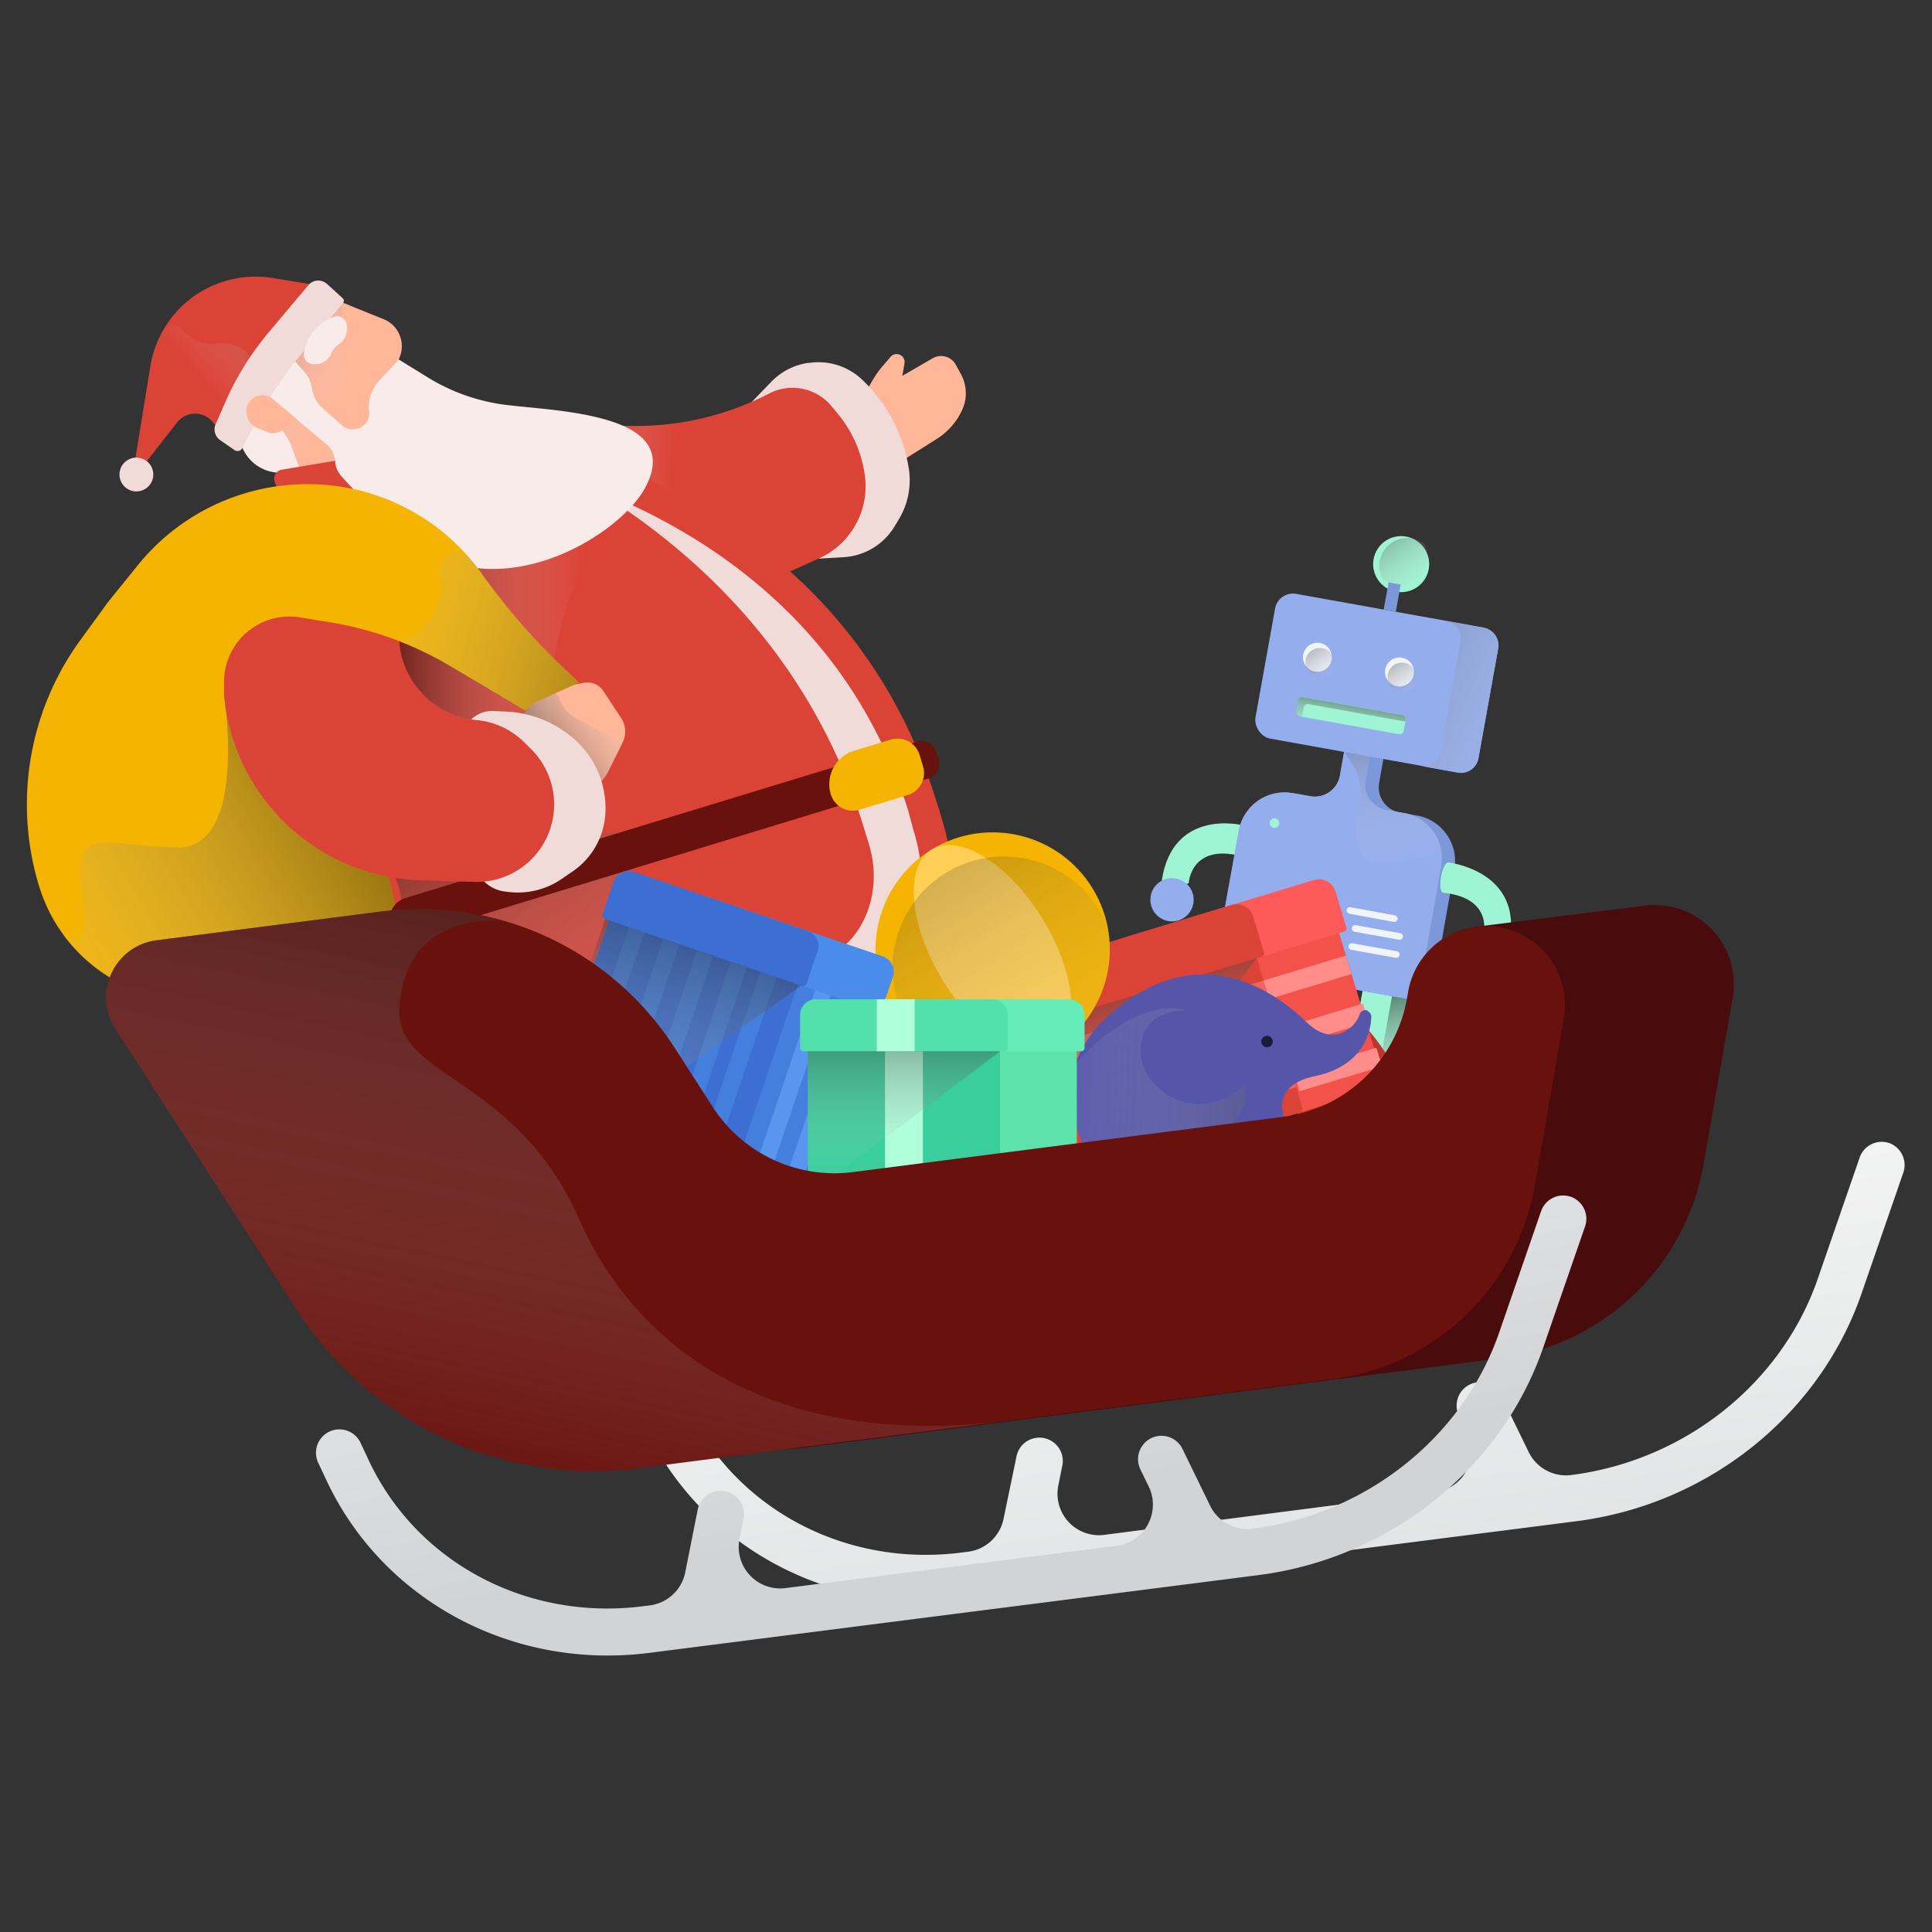 <svg xmlns="http://www.w3.org/2000/svg" xmlns:xlink="http://www.w3.org/1999/xlink" viewBox="0 0 360 360"><rect x="0" y="0" width="360" height="360" fill="#333333" stroke="none"/><defs><style>.cls-1{isolation:isolate;}.cls-2{fill:url(#linear-gradient);}.cls-3{fill:#9ff4d5;}.cls-4{fill:#94aded;}.cls-10,.cls-11,.cls-13,.cls-14,.cls-15,.cls-16,.cls-24,.cls-26,.cls-28,.cls-30,.cls-33,.cls-35,.cls-37,.cls-38,.cls-39,.cls-41,.cls-42,.cls-43,.cls-44,.cls-45,.cls-46,.cls-5,.cls-53,.cls-58,.cls-6,.cls-60,.cls-7,.cls-8{opacity:0.49;}.cls-10,.cls-11,.cls-13,.cls-14,.cls-15,.cls-16,.cls-26,.cls-28,.cls-30,.cls-33,.cls-35,.cls-37,.cls-38,.cls-39,.cls-41,.cls-42,.cls-43,.cls-44,.cls-45,.cls-46,.cls-48,.cls-5,.cls-6,.cls-60,.cls-7,.cls-8{mix-blend-mode:color-burn;}.cls-5{fill:url(#linear-gradient-2);}.cls-6{fill:url(#linear-gradient-3);}.cls-7{fill:url(#linear-gradient-4);}.cls-8{fill:url(#linear-gradient-5);}.cls-9{fill:#7c98d8;}.cls-10{fill:url(#linear-gradient-6);}.cls-11{fill:url(#linear-gradient-7);}.cls-12{fill:#f0f5fc;}.cls-13{fill:url(#linear-gradient-8);}.cls-14{fill:url(#linear-gradient-9);}.cls-15{fill:url(#linear-gradient-10);}.cls-16{fill:url(#linear-gradient-11);}.cls-17{fill:#490b0b;}.cls-18{fill:#bf352e;}.cls-19{fill:#db4337;}.cls-20{fill:#f4514a;}.cls-21{fill:#ff5a5a;}.cls-22{fill:#f4635b;}.cls-23{fill:#ff8d8a;}.cls-24,.cls-53,.cls-58{mix-blend-mode:multiply;}.cls-24{fill:url(#linear-gradient-12);}.cls-25{fill:#55a;}.cls-26{fill:url(#linear-gradient-13);}.cls-27{fill:#1b1c37;}.cls-28{fill:url(#linear-gradient-14);}.cls-29{fill:#f4b401;}.cls-30{fill:url(#linear-gradient-15);}.cls-31{fill:#ffb699;}.cls-32{fill:#f1dbd9;}.cls-33{fill:url(#linear-gradient-16);}.cls-34{fill:#e8d2d1;}.cls-35{fill:url(#linear-gradient-17);}.cls-36{fill:#69110d;}.cls-37{fill:url(#linear-gradient-18);}.cls-38{fill:url(#linear-gradient-19);}.cls-39{fill:url(#linear-gradient-20);}.cls-40{fill:#f9ebea;}.cls-41{fill:url(#linear-gradient-21);}.cls-42{fill:url(#linear-gradient-22);}.cls-43{fill:url(#linear-gradient-23);}.cls-44{fill:url(#linear-gradient-24);}.cls-45{fill:url(#linear-gradient-25);}.cls-46{fill:url(#linear-gradient-26);}.cls-47{fill:#ffce55;}.cls-48{opacity:0.27;fill:url(#linear-gradient-27);}.cls-49{fill:#457fdd;}.cls-50{fill:#4b8cea;}.cls-51{fill:#3d6fd3;}.cls-52{fill:#5996ef;}.cls-53{fill:url(#linear-gradient-28);}.cls-54{fill:#5de2ac;}.cls-55{fill:#64edb9;}.cls-56{fill:#39ce9c;}.cls-57{fill:#aeffda;}.cls-58{fill:url(#linear-gradient-29);}.cls-59{fill:#53e0ad;}.cls-60{fill:url(#linear-gradient-30);}.cls-61{fill:url(#linear-gradient-31);}</style><linearGradient id="linear-gradient" x1="225.8" y1="162.3" x2="261.12" y2="412.71" gradientUnits="userSpaceOnUse"><stop offset="0.07" stop-color="#fff"/><stop offset="0.79" stop-color="#d1d3d4"/></linearGradient><linearGradient id="linear-gradient-2" x1="-145.02" y1="1398.29" x2="-153.96" y2="1376.2" gradientTransform="translate(383.8 -1196.24)" gradientUnits="userSpaceOnUse"><stop offset="0" stop-color="#fff" stop-opacity="0"/><stop offset="0.93"/></linearGradient><linearGradient id="linear-gradient-3" x1="-147.95" y1="1408.66" x2="-153.8" y2="1388.02" gradientTransform="translate(626.77 -1147.67) rotate(10.21)" xlink:href="#linear-gradient-2"/><linearGradient id="linear-gradient-4" x1="-121.02" y1="1398.29" x2="-129.97" y2="1376.2" gradientTransform="translate(383.42 -1191.99)" xlink:href="#linear-gradient-2"/><linearGradient id="linear-gradient-5" x1="-123.95" y1="1408.66" x2="-129.8" y2="1388.02" gradientTransform="translate(626.77 -1147.67) rotate(10.21)" xlink:href="#linear-gradient-2"/><linearGradient id="linear-gradient-6" x1="-126.88" y1="1354.37" x2="-144.23" y2="1313.84" gradientTransform="translate(626.77 -1147.67) rotate(10.21)" xlink:href="#linear-gradient-2"/><linearGradient id="linear-gradient-7" x1="-100.99" y1="1325.85" x2="-159.98" y2="1311.79" gradientTransform="translate(626.77 -1147.67) rotate(10.21)" xlink:href="#linear-gradient-2"/><linearGradient id="linear-gradient-8" x1="-145.6" y1="1322.32" x2="-154.73" y2="1313.37" gradientTransform="translate(1564.39 273.02) rotate(90)" xlink:href="#linear-gradient-2"/><linearGradient id="linear-gradient-9" x1="-130.01" y1="1322.32" x2="-139.14" y2="1313.37" gradientTransform="matrix(0, 1, -1, 0, 1579.73, 260.22)" xlink:href="#linear-gradient-2"/><linearGradient id="linear-gradient-10" x1="-142.1" y1="1334.26" x2="-142.1" y2="1322.42" gradientTransform="translate(626.77 -1147.67) rotate(10.21)" xlink:href="#linear-gradient-2"/><linearGradient id="linear-gradient-11" x1="-131.59" y1="1303.13" x2="-146.23" y2="1288.49" gradientTransform="translate(626.77 -1147.67) rotate(10.21)" xlink:href="#linear-gradient-2"/><linearGradient id="linear-gradient-12" x1="1309.18" y1="-1552.7" x2="1309.18" y2="-1608.14" gradientTransform="translate(-577.97 2078.33) rotate(-16.89)" gradientUnits="userSpaceOnUse"><stop offset="0.02" stop-color="#fff" stop-opacity="0"/><stop offset="0.71"/></linearGradient><linearGradient id="linear-gradient-13" x1="2770.41" y1="-2936.48" x2="2832.2" y2="-2891.96" gradientTransform="translate(-497.17 4185.25) rotate(-33.54)" gradientUnits="userSpaceOnUse"><stop offset="0.02" stop-color="#fff" stop-opacity="0"/><stop offset="0.96"/></linearGradient><linearGradient id="linear-gradient-14" x1="89.22" y1="245.77" x2="224.05" y2="161.01" gradientTransform="matrix(1, 0, 0, 1, 0, 0)" xlink:href="#linear-gradient-12"/><linearGradient id="linear-gradient-15" x1="-5.14" y1="193.72" x2="101.05" y2="131.12" gradientUnits="userSpaceOnUse"><stop offset="0.02" stop-color="#fff" stop-opacity="0"/><stop offset="0.77"/></linearGradient><linearGradient id="linear-gradient-16" x1="703.28" y1="4337.19" x2="641.81" y2="4385.96" gradientTransform="matrix(0.76, 0.66, -0.66, 0.76, 2453.86, -3640.99)" gradientUnits="userSpaceOnUse"><stop offset="0.02" stop-color="#fff" stop-opacity="0"/><stop offset="0.4"/></linearGradient><linearGradient id="linear-gradient-17" x1="1185.72" y1="-1563.83" x2="1148.55" y2="-1670.9" gradientTransform="matrix(0.96, -0.29, 0.29, 0.96, -556.89, 2051.8)" xlink:href="#linear-gradient-12"/><linearGradient id="linear-gradient-18" x1="1197.33" y1="-1639.18" x2="1162.21" y2="-1627.31" gradientTransform="matrix(0.96, -0.29, 0.29, 0.96, -556.89, 2051.8)" gradientUnits="userSpaceOnUse"><stop offset="0.02" stop-color="#fff" stop-opacity="0"/><stop offset="0.54"/></linearGradient><linearGradient id="linear-gradient-19" x1="1193.21" y1="-1649.67" x2="1129.29" y2="-1668.96" xlink:href="#linear-gradient-18"/><linearGradient id="linear-gradient-20" x1="820.13" y1="-2097.19" x2="802.84" y2="-2145.01" gradientTransform="matrix(0.79, -0.62, 0.62, 0.79, 721.32, 2233.05)" xlink:href="#linear-gradient-18"/><linearGradient id="linear-gradient-21" x1="796.63" y1="-2100.81" x2="810.13" y2="-2106.63" gradientTransform="matrix(0.79, -0.62, 0.62, 0.79, 721.32, 2233.05)" gradientUnits="userSpaceOnUse"><stop offset="0.12" stop-color="#fff" stop-opacity="0"/><stop offset="0.85"/></linearGradient><linearGradient id="linear-gradient-22" x1="792.03" y1="-2122.14" x2="851.45" y2="-2124.79" gradientTransform="matrix(0.79, -0.62, 0.62, 0.79, 721.32, 2233.05)" xlink:href="#linear-gradient-18"/><linearGradient id="linear-gradient-23" x1="813.22" y1="-2105.52" x2="812.39" y2="-2115.55" gradientTransform="matrix(0.79, -0.62, 0.62, 0.79, 721.32, 2233.05)" gradientUnits="userSpaceOnUse"><stop offset="0.21" stop-color="#fff" stop-opacity="0"/><stop offset="0.9"/></linearGradient><linearGradient id="linear-gradient-24" x1="832.41" y1="-2100" x2="832.5" y2="-2109.74" gradientTransform="matrix(0.79, -0.62, 0.62, 0.79, 721.32, 2233.05)" xlink:href="#linear-gradient-18"/><linearGradient id="linear-gradient-25" x1="801.89" y1="-2107.77" x2="820.07" y2="-2112.46" gradientTransform="matrix(0.79, -0.62, 0.62, 0.79, 721.32, 2233.05)" xlink:href="#linear-gradient-18"/><linearGradient id="linear-gradient-26" x1="57.43" y1="108.08" x2="187.61" y2="144.46" gradientTransform="matrix(1, 0, 0, 1, 0, 0)" xlink:href="#linear-gradient-18"/><linearGradient id="linear-gradient-27" x1="2220.15" y1="-3188.84" x2="2220.15" y2="-3270.22" gradientTransform="translate(-25.39 4093.21) rotate(-31.4)" xlink:href="#linear-gradient-13"/><linearGradient id="linear-gradient-28" x1="-424.63" y1="2483.85" x2="-424.63" y2="2391.68" gradientTransform="translate(1315.49 -1989.43) rotate(18.76)" xlink:href="#linear-gradient-12"/><linearGradient id="linear-gradient-29" x1="168.44" y1="221.88" x2="168.44" y2="172.45" gradientTransform="matrix(1, 0, 0, 1, 0, 0)" xlink:href="#linear-gradient-12"/><linearGradient id="linear-gradient-30" x1="91.81" y1="282.96" x2="129.7" y2="101.89" xlink:href="#linear-gradient-15"/><linearGradient id="linear-gradient-31" x1="157.38" y1="141.33" x2="190.12" y2="318.54" xlink:href="#linear-gradient"/></defs><title>Santa Sleigh</title><g class="cls-1"><g id="Layer_1" data-name="Layer 1"><path class="cls-2" d="M352.06,213a4.36,4.36,0,0,0-5.54,2.69l-7.81,22.6c-6.74,19.51-24.77,33.86-45.93,36.56h0a7.73,7.73,0,0,1-7.93-4.28L279.7,260a4.36,4.36,0,1,0-7.84,3.82l1.57,3.23a7.73,7.73,0,0,1-6,11L205.75,286a7.73,7.73,0,0,1-8.55-9.19l.71-3.52a4.36,4.36,0,1,0-8.54-1.72L187,283a7.73,7.73,0,0,1-6.6,6.14l-1.29.16c-21.62,2.76-42.15-8.16-51.07-27.17l-1.57-3.35a4.36,4.36,0,0,0-7.89,3.71l1.57,3.35c10.54,22.45,34.67,35.35,60.06,32.11l9.88-1.26h0l95.11-12.14h0l8.59-1.1c24.42-3.12,45.24-19.74,53.06-42.36l7.81-22.6A4.36,4.36,0,0,0,352.06,213Z"/><path class="cls-3" d="M231.57,153.77s-13-3.29-15.08,10.24c0,0,.71,1.58,5,.59,0,0,.36-7.51,9.82-5.06"/><circle class="cls-4" cx="218.46" cy="166.27" r="4.05" transform="matrix(0.18, -0.98, 0.98, 0.18, 16.12, 351.82)"/><rect class="cls-3" x="228.9" y="178.44" width="8.77" height="20.32" rx="0.76" ry="0.76" transform="translate(37.1 -38.35) rotate(10.2)"/><rect class="cls-5" x="228.9" y="178.44" width="8.77" height="20.32" rx="0.76" ry="0.76" transform="translate(37.1 -38.35) rotate(10.2)"/><rect class="cls-3" x="221.55" y="185.53" width="20.32" height="5.57" rx="0.73" ry="0.73" transform="translate(5.32 383) rotate(-79.8)"/><path class="cls-4" d="M226.82,195.91h7.81a.76.76,0,0,1,.76.76v8.59a.76.76,0,0,1-.76.76H220.25a.76.76,0,0,1-.76-.76v-2a7.32,7.32,0,0,1,7.32-7.32Z" transform="translate(39.2 -37.12) rotate(10.21)"/><path class="cls-4" d="M234.49,206.63l1.53-8.51a.73.73,0,0,0-.59-.85l-1.93-.35a7.08,7.08,0,0,0-8.19,5.69l-.41,2.29a.73.73,0,0,0,.59.85l8.15,1.47A.73.73,0,0,0,234.49,206.63Z"/><path class="cls-6" d="M234.49,206.63l1.53-8.51a.73.73,0,0,0-.59-.85l-1.93-.35a7.08,7.08,0,0,0-8.19,5.69l-.41,2.29a.73.73,0,0,0,.59.85l8.15,1.47A.73.73,0,0,0,234.49,206.63Z"/><rect class="cls-3" x="252.52" y="182.69" width="8.77" height="20.32" rx="0.76" ry="0.76" transform="translate(38.23 -42.46) rotate(10.2)"/><rect class="cls-7" x="252.52" y="182.69" width="8.77" height="20.32" rx="0.76" ry="0.76" transform="translate(38.23 -42.46) rotate(10.2)"/><rect class="cls-3" x="245.17" y="189.78" width="20.32" height="5.57" rx="0.73" ry="0.73" transform="translate(20.57 409.74) rotate(-79.8)"/><path class="cls-4" d="M250.43,200.16h7.81a.76.76,0,0,1,.76.76v8.59a.76.76,0,0,1-.76.76H243.87a.76.76,0,0,1-.76-.76v-2a7.32,7.32,0,0,1,7.32-7.32Z" transform="translate(40.33 -41.23) rotate(10.2)"/><path class="cls-4" d="M258.11,210.88l1.53-8.51a.73.73,0,0,0-.59-.85l-1.93-.35a7.08,7.08,0,0,0-8.19,5.69l-.41,2.29a.73.73,0,0,0,.59.85l8.15,1.47A.73.73,0,0,0,258.11,210.88Z"/><path class="cls-8" d="M258.11,210.88l1.53-8.51a.73.73,0,0,0-.59-.85l-1.93-.35a7.08,7.08,0,0,0-8.19,5.69l-.41,2.29a.73.73,0,0,0,.59.85l8.15,1.47A.73.73,0,0,0,258.11,210.88Z"/><path class="cls-9" d="M271,162A8.65,8.65,0,0,0,264.28,152l-.1,0-3.36-.61a4.75,4.75,0,0,1-3.83-5.52l1-5.68-7.32-1.32-1,5.68a4.75,4.75,0,0,1-5.52,3.83l-3.36-.61-.1,0a8.65,8.65,0,0,0-9.85,7.07l-4.06,22.35a2.52,2.52,0,0,0,2,2.93l35.31,6.36a2.52,2.52,0,0,0,2.93-2Z"/><path class="cls-4" d="M264.54,183.93l4-22.37a8.65,8.65,0,0,0-6.77-10.06l-.1,0-.85-.15-2.52-.45a4.75,4.75,0,0,1-3.83-5.52l1-5.68-4.8-.86-1,5.68a4.75,4.75,0,0,1-5.52,3.83l-2.52-.45-.85-.15-.1,0a8.65,8.65,0,0,0-9.85,7.07l-4.06,22.35a2.52,2.52,0,0,0,2,2.93l32.79,5.9A2.52,2.52,0,0,0,264.54,183.93Z"/><path class="cls-10" d="M261.76,151.51l-.09,0-.86-.16h0l-2.52-.45a4.75,4.75,0,0,1-3.83-5.52l1-5.68-2.12-.38-2.85.85,1.34,1.93a9.8,9.8,0,0,1,1.6,7.33l-.71,3.93a8,8,0,0,0,1.31,6,3.16,3.16,0,0,0,2.58,1.35,35.07,35.07,0,0,0,11.93-2A8.55,8.55,0,0,0,261.76,151.51Z"/><rect class="cls-4" x="235.42" y="113.6" width="42.24" height="27.41" rx="3.39" ry="3.39" transform="translate(26.61 -43.44) rotate(10.2)"/><path class="cls-4" d="M276.53,117l-7-1.26a3.28,3.28,0,0,1,2.64,3.79l-3.7,20.55a3.28,3.28,0,0,1-3.79,2.64l7,1.26a3.28,3.28,0,0,0,3.79-2.64l3.7-20.55A3.28,3.28,0,0,0,276.53,117Z"/><path class="cls-11" d="M276.53,117l-7-1.26a3.28,3.28,0,0,1,2.64,3.79l-3.7,20.55a3.28,3.28,0,0,1-3.79,2.64l7,1.26a3.28,3.28,0,0,0,3.79-2.64l3.7-20.55A3.28,3.28,0,0,0,276.53,117Z"/><circle class="cls-12" cx="245.46" cy="122.47" r="2.7" transform="translate(81.44 342.34) rotate(-79.79)"/><circle class="cls-13" cx="245.93" cy="123.42" r="2.7" transform="translate(80.89 343.6) rotate(-79.79)"/><circle class="cls-12" cx="260.8" cy="125.23" r="2.7" transform="translate(91.34 359.71) rotate(-79.8)"/><circle class="cls-14" cx="261.27" cy="126.18" r="2.7" transform="translate(90.8 360.97) rotate(-79.8)"/><rect class="cls-3" x="241.57" y="131.55" width="20.34" height="3.65" rx="0.76" ry="0.76" transform="translate(27.61 -42.49) rotate(10.2)"/><path class="cls-15" d="M242.92,131.79a.73.73,0,0,1,.85-.59l18.1,3.26.06-.36a.73.73,0,0,0-.59-.85l-18.58-3.35a.73.73,0,0,0-.85.59l-.39,2.16a.73.73,0,0,0,.59.85l.48.09Z"/><circle class="cls-3" cx="260.78" cy="103.73" r="5.24" transform="matrix(0.18, -0.98, 0.98, 0.18, 112.49, 342.01)"/><path class="cls-16" d="M257.1,104.55a5.21,5.21,0,0,0,.52,3.35,5.23,5.23,0,0,0,7.8-6.59,5.23,5.23,0,0,0-8.31,3.24Z"/><rect class="cls-9" x="258.25" y="108.71" width="2.3" height="5.15" transform="translate(23.82 -44.2) rotate(10.2)"/><circle class="cls-3" cx="237.5" cy="153.37" r="0.9" transform="translate(44.48 359.95) rotate(-79.8)"/><rect class="cls-12" x="252.39" y="169.78" width="9.68" height="1.24" rx="0.61" ry="0.61" transform="matrix(0.98, 0.18, -0.18, 0.98, 34.26, -42.88)"/><rect class="cls-12" x="251.79" y="173.15" width="9.68" height="1.24" rx="0.61" ry="0.61" transform="translate(34.85 -42.72) rotate(10.2)"/><rect class="cls-12" x="251.18" y="176.52" width="9.68" height="1.24" rx="0.61" ry="0.61" transform="translate(35.43 -42.56) rotate(10.2)"/><ellipse class="cls-3" cx="269.35" cy="163.5" rx="2.84" ry="0.87" transform="translate(60.71 399.62) rotate(-79.79)"/><path class="cls-3" d="M269.86,160.7s14.13,1.55,11.35,15c0,0-1.21,1.23-4.86-1.18,0,0,2.28-7.16-7.44-8.17"/><circle class="cls-4" cx="278.57" cy="177.09" r="4.05" transform="translate(54.92 419.87) rotate(-79.79)"/><path class="cls-17" d="M306.48,168.77h0l-31.25,3.89L270,204.27l-79.64,10.22a27,27,0,0,1-26.13-12.15l-7.12-11.05a56.39,56.39,0,0,0-54.57-25.38l-42,5.38A10.73,10.73,0,0,0,53,187.76L86.7,240.11a65.72,65.72,0,0,0,63.6,29.58l129.32-16.6a44.07,44.07,0,0,0,37.8-36.1l5.44-31.06A14.73,14.73,0,0,0,306.48,168.77Z"/><path class="cls-18" d="M127.67,203.18s123.87-66.2,137.74,12.5L257.88,218,238.63,205.5S156.12,253,108.92,194.24"/><path class="cls-19" d="M102.06,211.83s123.85-71.39,137.72,7.31l-7.54,2.28L213,209s-82.51,47.47-129.71-11.27"/><rect class="cls-20" x="214" y="175.38" width="40.19" height="33.6" rx="0.67" ry="0.67" transform="translate(-45.74 76.32) rotate(-16.89)"/><path class="cls-21" d="M210.27,169.09h36.92a3.24,3.24,0,0,1,3.24,3.24v6.94a.66.66,0,0,1-.66.66H207.69a.66.66,0,0,1-.66-.66v-6.94a3.24,3.24,0,0,1,3.24-3.24Z" transform="translate(-40.84 74) rotate(-16.89)"/><rect class="cls-19" x="198.66" y="180.04" width="40.19" height="33.6" rx="0.67" ry="0.67" transform="translate(-47.76 72.06) rotate(-16.89)"/><rect class="cls-22" x="196.66" y="188.45" width="40.19" height="3.61" transform="translate(-45.93 71.19) rotate(-16.89)"/><rect class="cls-23" x="235.63" y="180.28" width="16.03" height="3.61" transform="translate(-42.4 78.66) rotate(-16.89)"/><rect class="cls-22" x="199.15" y="196.66" width="40.19" height="3.61" transform="translate(-48.21 72.27) rotate(-16.89)"/><rect class="cls-23" x="238.13" y="188.5" width="16.03" height="3.61" transform="matrix(0.96, -0.29, 0.29, 0.96, -44.68, 79.74)"/><rect class="cls-22" x="201.65" y="204.88" width="40.19" height="3.61" transform="translate(-50.49 73.35) rotate(-16.89)"/><rect class="cls-23" x="240.62" y="196.71" width="16.03" height="3.61" transform="matrix(0.96, -0.29, 0.29, 0.96, -46.96, 80.82)"/><path class="cls-24" d="M205,218.57a.65.65,0,0,1-.81-.43l-9.39-30.91a.65.65,0,0,1,.43-.81l38.92-7.9"/><path class="cls-19" d="M194.93,173.75h36.92a3.24,3.24,0,0,1,3.24,3.24v6.94a.66.66,0,0,1-.66.66H192.35a.66.66,0,0,1-.66-.66V177A3.24,3.24,0,0,1,194.93,173.75Z" transform="translate(-42.86 69.74) rotate(-16.89)"/><path class="cls-25" d="M254.8,188.3a1.1,1.1,0,0,0-1.45.71c-.87,2.65-4.95,6-9.53,1.78-2.59-2.35-18.14-18.41-37.11-1.67s6,39.12,6,39.12l6.09-4s-2.67-5.11,2.89-9.16c6-4.36,12.34-.93,12.34-.93l6.09-4s-4.85-7.59,4.91-9.63c9.44-2,10.43-8.78,10.49-11.09a1.09,1.09,0,0,0-.68-1Z"/><path class="cls-26" d="M212.54,195.92c0-8.22,8.54-7.56,8.54-7.56-4.74-1.89-13.75,1.67-20.67,9.94-4.69,14.72,12.29,29.94,12.29,29.94l3.87-2.57c-.83-7.73,3.31-9,3.31-9h0a10.17,10.17,0,0,1,1.8-1.66,11.82,11.82,0,0,1,10.92-1.51c-1.87-.88-4.71-2.64-2.56-4.62a7.31,7.31,0,0,0,2-6.87C223.47,210.21,212.54,203.26,212.54,195.92Z"/><circle class="cls-27" cx="236.09" cy="194.09" r="1.07" transform="translate(-67.93 162.75) rotate(-33.54)"/><path class="cls-28" d="M178.81,185.3c-31.15,2.24-66.65,17.84-76.94,22.65l-.26,5.28c30.13,15.2,66.24,7.09,86.6.18-6.45,2.16-18.31,5.62-25,4.44-9.46-1.68,6.25-7.31-7.54-10.84C142.28,203.56,177,186.18,178.81,185.3Z"/><path class="cls-29" d="M20.15,112.16,15,119.23a52.07,52.07,0,0,0-7.73,45.85h0A30.24,30.24,0,0,0,40,186.32l37.59-4.86-1.78-30.57"/><path class="cls-30" d="M40,186.32l37.59-4.86-1.78-30.57L49.5,132.57l-7.74-3s4.46,28.34-8.54,28.34-19.86-5-18,8.43c1.82,13-3.23,8-3.58,7.67A30.18,30.18,0,0,0,40,186.32Z"/><path class="cls-31" d="M158.46,77.93l4.2-7.18a16.61,16.61,0,0,1,1.7-2.4l1.58-1.85a1.49,1.49,0,0,1,1.75-.39h0a1.48,1.48,0,0,1,.85,1.6l-.4,2.32,5.67-3.28A3.12,3.12,0,0,1,178.12,68l.95,1.75a7.42,7.42,0,0,1,.22,6.63h0a12.6,12.6,0,0,1-4.74,5.41l-7.33,4.62"/><path class="cls-32" d="M138,77.05l5.75-5.94a11.88,11.88,0,0,1,6.82-3.49l.25,0a11.78,11.78,0,0,1,9.82,3.12h0a29.19,29.19,0,0,1,8.7,16.57h0a14,14,0,0,1-1.85,9.44l-.81,1.35a11.9,11.9,0,0,1-4.09,4.07h0a11.85,11.85,0,0,1-5.37,1.65l-4.58.27"/><path class="cls-19" d="M102.08,76.85h0a54.21,54.21,0,0,0,41.26-3.53h0a9.43,9.43,0,0,1,11.57,2.33l1.16,1.4a22.87,22.87,0,0,1,5.09,11.59h0a14.77,14.77,0,0,1-8.58,15.43l-12.38,5.57a54.15,54.15,0,0,1-45-.21l-.7-.32"/><path class="cls-33" d="M135.48,82.11l6.42-7.4-2.25.32A54.23,54.23,0,0,1,112,79l-9.42,1.35,11.55,33.94a54.21,54.21,0,0,0,21.28-2.77l-3.23-7.15A20.84,20.84,0,0,1,135.48,82.11Z"/><path class="cls-19" d="M96.8,82s59.22,7.9,77.79,67.58l1.07,3.5c5.1,16.77-2.48,33.95-16.94,38.36L107.4,207.09c-12.32,3.76-25.37-7.21-26.16-22l-1.08-20.23L53.45,96.58"/><path class="cls-34" d="M174.93,172.33l-33.06,10.09a.74.74,0,0,0-.49.92l3.51,11.53a.74.74,0,0,0,.92.49l33.07-10.09a6.78,6.78,0,0,0,4.5-8.44h0A6.78,6.78,0,0,0,174.93,172.33Z"/><path class="cls-19" d="M90.46,75.49s60.24,16,78.81,75.69l1.07,3.5c5.1,16.77-2.48,33.95-16.94,38.36l-51.31,15.67c-12.32,3.76-25.37-7.21-26.16-22h0a125.67,125.67,0,0,0-8.46-39.1L48.13,98.2"/><path class="cls-34" d="M86.44,199.31c5.09,6.64,13.17,10.16,21,7.78l51.31-15.67c8.88-2.71,15.16-10.24,17.51-19.52Z"/><path class="cls-32" d="M169.27,151.18C158.29,115.89,131,99,110.49,91c18.25,11.13,40.33,30.6,50.33,62.74l1.07,3.5.06.19c2.86,9.57-1.65,19.31-9.9,21.82L81.12,200.93a24.11,24.11,0,0,0,2,2.32l0,0q.5.5,1,1l.11.1a22,22,0,0,0,3.53,2.53l.19.11q.52.29,1,.55l.24.11c.39.19.79.36,1.19.52l.07,0q.66.25,1.33.46l.17,0q.55.16,1.12.29l.36.08,1,.17.37.05q.6.08,1.2.11h.13c.44,0,.89,0,1.34,0l.36,0c.33,0,.65,0,1-.08l.45-.06.94-.16.42-.08c.44-.1.88-.21,1.32-.34h0l42.86-13.09,8.45-2.58c.51-.16,1-.33,1.5-.52l.46-.18,1-.43.49-.23,1-.49.44-.24q.58-.33,1.13-.69l.19-.12q.66-.44,1.3-.92l.2-.16q.52-.4,1-.83l.3-.27q.46-.41.89-.83l.26-.26q.5-.51,1-1l.09-.1a27.11,27.11,0,0,0,2-2.62l.08-.11q.43-.63.82-1.29l.09-.16q.41-.7.79-1.43h0a30.53,30.53,0,0,0,2-4.85v0q.26-.84.48-1.69h0a35.18,35.18,0,0,0-.57-18.84Z"/><path class="cls-35" d="M116.57,160.55l-1.72-5.65L73.7,163.58h0A19.46,19.46,0,0,1,75,169.63l.91,17.1c.79,14.77,13.84,25.74,26.16,22l11-3.37,1.48-3.36C120.12,189.47,120.83,174.56,116.57,160.55Z"/><path class="cls-36" d="M74.46,152.83h99.67A2.86,2.86,0,0,1,177,155.7v1.43a2.86,2.86,0,0,1-2.86,2.86H71.88a1.67,1.67,0,0,1-1.67-1.67v-1.23A4.25,4.25,0,0,1,74.46,152.83Z" transform="translate(-40.28 42.9) rotate(-16.98)"/><path class="cls-31" d="M115.73,133.78l-3.29-5a3.58,3.58,0,0,0-3.63-1.56l-3.19.58a12.29,12.29,0,0,0-8,5.27l-3.2,4.8,9,10.37,2.68,0a8.22,8.22,0,0,0,6.6-3.47,9,9,0,0,0,.67-1.11L116,138.4A4.59,4.59,0,0,0,115.73,133.78Z"/><path class="cls-37" d="M104.24,130.17h0a1.68,1.68,0,0,0-2.43-1,12.24,12.24,0,0,0-4.21,3.89l-2.35,3.53,3.88,4.94,9,6.37a8.22,8.22,0,0,0,4.54-3.18,9.06,9.06,0,0,0,.67-1.11l2.64-5.15-8.69-4.66A6.19,6.19,0,0,1,104.24,130.17Z"/><path class="cls-38" d="M105.2,148.08a57.77,57.77,0,0,1,4.21-43.87l5-9.45h0L85.94,89.91l-31.6,15.92-1.19,4.82L74,162l31.24-14Z"/><path class="cls-32" d="M86.79,135.42h0a5.52,5.52,0,0,1,5.11-2.93l2.38.1a20.56,20.56,0,0,1,13.1,5.48h0a17.09,17.09,0,0,1,5.42,13.52h0a14,14,0,0,1-6.06,10.76l-2.07,1.42a14.44,14.44,0,0,1-9.87,2.44l-.72-.09a6.59,6.59,0,0,1-5.27-3.93h0"/><path class="cls-31" d="M74.53,66.41a5.43,5.43,0,0,0-3-6.92L65.59,57.1a16.4,16.4,0,0,0-1.52-.62h0A16.33,16.33,0,0,0,47.3,60.19a16.45,16.45,0,1,0,27,6.79Z"/><path class="cls-39" d="M63.92,56.44,42.33,71.88A16.41,16.41,0,0,0,65.55,87l4.63-6.9-1.71-2.18a24.16,24.16,0,0,1-5-17.73l.44-3.76Z"/><path class="cls-40" d="M47.89,77l-3.68,3.85L45,83a7.67,7.67,0,0,0,6.79,5.08l4.38.24-1.77-4.93A10.49,10.49,0,0,0,47.89,77Z"/><path class="cls-41" d="M50.88,78.58l-3.76.76-.42,1A2.33,2.33,0,0,0,47,82.68h0a4.14,4.14,0,0,0,4.06,1.51h0a3.91,3.91,0,0,1,2.76.48l1.29.77-.75-2.08A10.5,10.5,0,0,0,50.88,78.58Z"/><path class="cls-19" d="M55.52,101.35,51.19,89.82a1.72,1.72,0,0,1,1.32-2.3l28-4.69,18.8,10.92Z"/><path class="cls-40" d="M79.64,70.28,74.32,67,70.51,71.1a7.15,7.15,0,0,0-1.72,5.59,3.06,3.06,0,0,1-1.86,3.1,3.16,3.16,0,0,1-3.29-.61L60.05,76a5.74,5.74,0,0,1-1.91-3.59,5.74,5.74,0,0,0-1.39-3.07l-2.29-2.59-4.82,6.67,11.27,9.44a4.54,4.54,0,0,1,1.55,3.21,4.33,4.33,0,0,0,.92,2.37h0l0,.05.25.28a117.86,117.86,0,0,0,12.65,12.09c17,12.73,38.9-1.06,43.76-9.66,8-14.17-16.11-14.54-25.82-15.76A36.38,36.38,0,0,1,79.64,70.28Z"/><path class="cls-19" d="M58.62,53.07,50.78,51.8a19.87,19.87,0,0,0-15.93,4.39h0A20,20,0,0,0,28,68.32l-2.9,17.87,1.57.63,6.31-8.1a4.27,4.27,0,0,1,6.63-.12l1.74,2.07"/><path class="cls-42" d="M40.41,64h0A6.94,6.94,0,0,1,34,61.36h0a2.24,2.24,0,0,0-3.73.31A20,20,0,0,0,28,68.32l-2.9,17.87,1.57.63,6.31-8.1a4.27,4.27,0,0,1,6.63-.12l1.74,2.07L48.66,69l-1.87-2.39A6.94,6.94,0,0,0,40.41,64Z"/><path class="cls-32" d="M27.89,86.47a3.15,3.15,0,1,1-4.42-.53A3.16,3.16,0,0,1,27.89,86.47Z"/><path class="cls-43" d="M54.45,66.77l-4.82,6.67,2.55,2.14a71.75,71.75,0,0,1,4.43-6.36Z"/><path class="cls-44" d="M74.82,63.78,72.4,66.25a.52.52,0,0,0,.43.89L74.32,67l.21-.57A5.41,5.41,0,0,0,74.82,63.78Z"/><path class="cls-32" d="M45.15,83.5l2.75-5.2a71.79,71.79,0,0,1,7.85-11.85l8.18-10a.64.64,0,0,0-.07-.88L60.92,52.9a2.41,2.41,0,0,0-3.46.24l-7.3,8.67a54.41,54.41,0,0,0-8.26,13.31l-1.72,3.94A2.42,2.42,0,0,0,41,82l2.67,1.85A1,1,0,0,0,45.15,83.5Z"/><path class="cls-31" d="M47.54,73.95h0A3,3,0,0,0,46,77.32l.09.36a3,3,0,0,0,1.73,2l1.92.81a3,3,0,0,0,3-.4l2.55-2-4.49-3.76A3,3,0,0,0,47.54,73.95Z"/><path class="cls-45" d="M48.55,75.33h0a1.69,1.69,0,0,0-.91,1.92l0,.2a1.69,1.69,0,0,0,1,1.16l1.09.46a1.68,1.68,0,0,0,1.7-.23l.18-.15a1.32,1.32,0,0,0,0-2l-1.32-1.1A1.68,1.68,0,0,0,48.55,75.33Z"/><path class="cls-40" d="M64.67,61a3.55,3.55,0,0,1-1.6,3.19,3.75,3.75,0,0,0-1.32,1.67,3.25,3.25,0,0,1-2.75,2l-.44,0a1.8,1.8,0,0,1-1.92-2.11,8.74,8.74,0,0,1,5.57-6.7,1.79,1.79,0,0,1,2.41,1.52Z"/><path class="cls-19" d="M51.1,92.82h0A14.72,14.72,0,0,1,67,94.8h0a22,22,0,0,1,7.7,19.15l-.28,2.6a16,16,0,0,0,14.41,17.63h0a14.45,14.45,0,0,1,8.91,4.19L99,139.62a14.55,14.55,0,0,1,4,13h0a14.43,14.43,0,0,1-14.57,11.71l-10.09-.29a38,38,0,0,1-36.68-40.34l1.15-18.53A14.79,14.79,0,0,1,51.1,92.82Z"/><path class="cls-29" d="M97.94,132.43l-14-8.3a64.38,64.38,0,0,0-22.59-8.2l-5.5-.89a12.1,12.1,0,0,0-8.1,1.53h0a12.19,12.19,0,0,0-6,10.3l-.07,4.35L20.15,112.16l5.53-6.84a40.64,40.64,0,0,1,30.81-15.1h.16a39.73,39.73,0,0,1,33.28,16.91,121.21,121.21,0,0,0,15.5,17.72l2.43,2.32L99.46,131Z"/><path class="cls-46" d="M105.43,124.84a121.19,121.19,0,0,1-15.5-17.72,39.75,39.75,0,0,0-2.52-3.2,3.24,3.24,0,0,0-5.5,2.93,10.91,10.91,0,0,1-7.48,12.64v0q1.21.47,2.39,1l.17.08c.73.32,1.45.65,2.17,1l.72.36c.55.28,1.1.55,1.64.84q1.22.65,2.42,1.36l14,8.3L99.46,131l8.4-3.79Z"/><path class="cls-29" d="M169.17,148.14l-9,2.74a4.29,4.29,0,0,1-5.36-2.86h0a6.51,6.51,0,0,1,4.33-8.12l6.85-2.09a4.29,4.29,0,0,1,5.36,2.86l.64,2.12A4.29,4.29,0,0,1,169.17,148.14Z"/><path class="cls-32" d="M85.25,213.85l33.06-10.09a.74.74,0,0,0,.49-.92l-3.51-11.53a.74.74,0,0,0-.92-.49L81.3,200.91a6.78,6.78,0,0,0-4.5,8.44h0A6.78,6.78,0,0,0,85.25,213.85Z"/><circle class="cls-29" cx="184.97" cy="176.92" r="21.83" transform="translate(-65.09 122.29) rotate(-31.4)"/><ellipse class="cls-47" cx="184.97" cy="176.92" rx="10.92" ry="21.83" transform="translate(-65.09 122.3) rotate(-31.4)"/><path class="cls-48" d="M176.26,162.65a20.75,20.75,0,0,0-4.72,31.49,21.84,21.84,0,0,0,34.88-21.29,20.75,20.75,0,0,0-30.17-10.2Z"/><rect class="cls-49" x="118.67" y="177.44" width="37.16" height="55.86" rx="0.62" ry="0.62" transform="translate(73.34 -33.23) rotate(18.76)"/><path class="cls-50" d="M129.65,172.45H163.8a3,3,0,0,1,3,3v6.42a.61.61,0,0,1-.61.61H127.27a.61.61,0,0,1-.61-.61v-6.42a3,3,0,0,1,3-3Z" transform="translate(64.87 -37.76) rotate(18.76)"/><rect class="cls-51" x="104.63" y="172.67" width="37.16" height="55.86" rx="0.62" ry="0.62" transform="translate(71.06 -28.97) rotate(18.76)"/><rect class="cls-49" x="108.69" y="171.83" width="3.06" height="52.39" transform="translate(69.54 -24.93) rotate(18.76)"/><rect class="cls-52" x="143.4" y="183.62" width="3.06" height="52.39" transform="translate(75.17 -35.46) rotate(18.76)"/><rect class="cls-52" x="149.13" y="185.57" width="3.06" height="52.39" transform="translate(76.11 -37.2) rotate(18.76)"/><rect class="cls-49" x="114.39" y="173.79" width="3.18" height="52.39" transform="matrix(0.95, 0.32, -0.32, 0.95, 70.48, -26.68)"/><rect class="cls-49" x="120.66" y="175.92" width="3.18" height="52.39" transform="matrix(0.95, 0.32, -0.32, 0.95, 71.5, -28.58)"/><rect class="cls-49" x="126.92" y="178.04" width="3.18" height="52.39" transform="matrix(0.95, 0.32, -0.32, 0.95, 72.51, -30.48)"/><rect class="cls-49" x="133.19" y="180.17" width="3.18" height="52.39" transform="translate(73.52 -32.38) rotate(18.76)"/><path class="cls-53" d="M96.52,221a.61.61,0,0,1-.4-.77l17.58-51.76a.61.61,0,0,1,.78-.37l34.89,15.52"/><path class="cls-51" d="M115.62,167.69h34.15a3,3,0,0,1,3,3v6.42a.61.61,0,0,1-.61.61H113.23a.61.61,0,0,1-.61-.61v-6.42a3,3,0,0,1,3-3Z" transform="translate(62.59 -33.5) rotate(18.76)"/><rect class="cls-54" x="164.82" y="192.53" width="35.83" height="29.96" rx="0.6" ry="0.6"/><path class="cls-55" d="M166.27,186.21H199.2a2.89,2.89,0,0,1,2.89,2.89v6.19a.59.59,0,0,1-.59.59H164a.59.59,0,0,1-.59-.59V189.1A2.89,2.89,0,0,1,166.27,186.21Z"/><rect class="cls-56" x="150.52" y="192.53" width="35.83" height="29.96" rx="0.6" ry="0.6"/><rect class="cls-57" x="164.91" y="195.9" width="7.06" height="26.59"/><path class="cls-58" d="M151.1,222.49a.58.58,0,0,1-.58-.58v-28.8a.58.58,0,0,1,.58-.58l35.26,3.35"/><path class="cls-59" d="M152,186.21H184.9a2.89,2.89,0,0,1,2.89,2.89v6.19a.59.59,0,0,1-.59.59H149.68a.59.59,0,0,1-.59-.59V189.1A2.89,2.89,0,0,1,152,186.21Z"/><rect class="cls-57" x="163.38" y="186.21" width="7.06" height="9.67"/><path class="cls-36" d="M125.68,195.2l7.12,11.05a27,27,0,0,0,26.13,12.15L239,208.12A27,27,0,0,0,262.18,186l.22-1.25A14.73,14.73,0,0,1,275,172.68h0a14.73,14.73,0,0,1,16.39,17.15L286,220.9a44.07,44.07,0,0,1-37.8,36.1L118.86,273.6A65.72,65.72,0,0,1,55.25,244L21.5,191.67a10.73,10.73,0,0,1,7.66-16.46l42-5.38A56.38,56.38,0,0,1,125.68,195.2Z"/><path class="cls-60" d="M107.86,227.09C96,200.3,73.7,201,74.43,187.86c1.06-19,20-16.15,20-16.15h0L86.72,170a56.32,56.32,0,0,0-15.6-.18l-42,5.38a10.74,10.74,0,0,0-7.66,16.46L55.25,244a65.72,65.72,0,0,0,63.6,29.58l69.35-8.9C147.07,270,119.74,253.88,107.86,227.09Z"/><path class="cls-61" d="M292.7,223a4.36,4.36,0,0,0-5.54,2.69l-7.81,22.6c-6.74,19.51-24.77,33.86-45.93,36.56h0a7.73,7.73,0,0,1-7.93-4.28l-5.15-10.58a4.36,4.36,0,0,0-7.84,3.82l1.57,3.23a7.73,7.73,0,0,1-6,11l-61.72,7.88a7.73,7.73,0,0,1-8.55-9.19l.71-3.52a4.36,4.36,0,1,0-8.54-1.72L127.68,293a7.73,7.73,0,0,1-6.6,6.14l-1.29.16c-21.62,2.76-42.15-8.16-51.07-27.17l-1.57-3.35a4.36,4.36,0,0,0-7.89,3.71l1.57,3.35C71.37,298.29,95.51,311.2,120.9,308l9.88-1.26h0l95.11-12.14h0l8.59-1.1c24.42-3.12,45.24-19.74,53.06-42.36l7.81-22.6A4.36,4.36,0,0,0,292.7,223Z"/></g></g></svg>